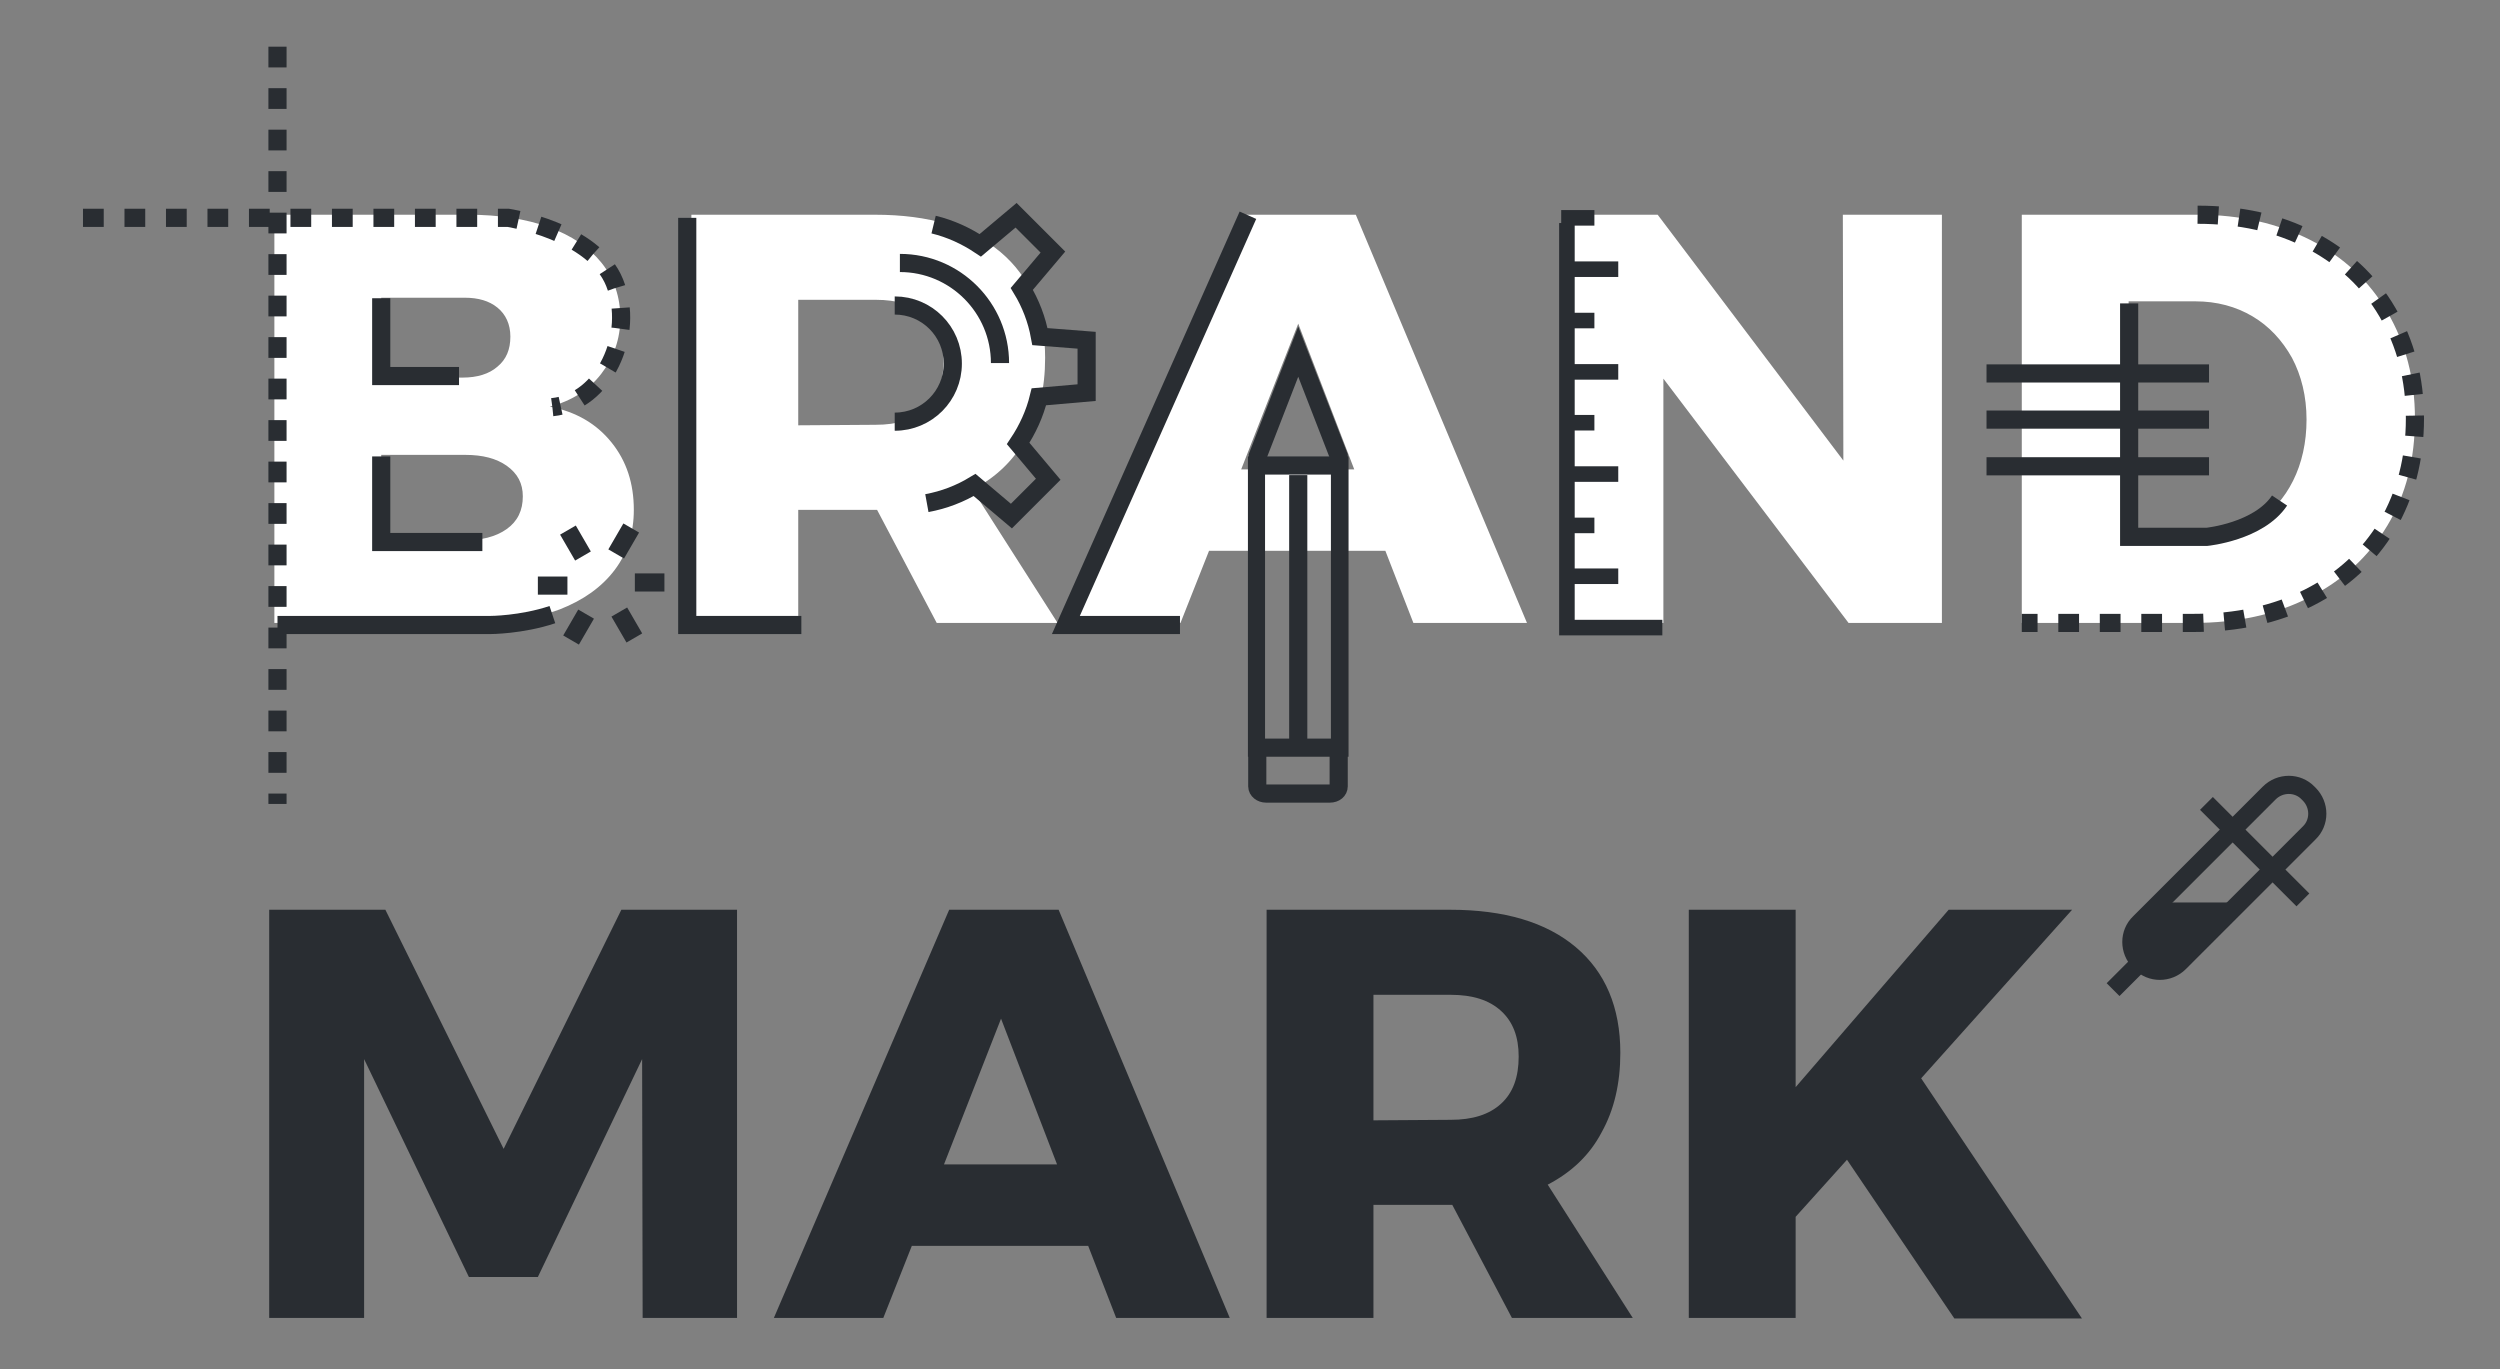 <?xml version="1.0" encoding="utf-8"?>
<!-- Generator: Adobe Illustrator 21.0.0, SVG Export Plug-In . SVG Version: 6.00 Build 0)  -->
<svg version="1.1" id="Layer_1" xmlns="http://www.w3.org/2000/svg" xmlns:xlink="http://www.w3.org/1999/xlink" x="0px" y="0px"
	 viewBox="0 0 482 264" enable-background="new 0 0 482 264" xml:space="preserve">
<rect x="0" y="0" width="482" height="264" fill="#808080" stroke="none"/>
<g>
	<g>
		<path fill="#FFFFFF" d="M54.4,118.7V43h35.9c5.7,0,10.7,0.8,14.9,2.3c4.1,1.5,7.3,3.7,9.5,6.4s3.3,5.9,3.3,9.6
			c0,3.8-1.1,7-3.3,9.9c-2.2,2.8-5.3,4.7-9.2,5.8l0.1,2.9c4.7,0.9,8.3,3,11,6.3s4,7.4,4,12.1c0,4.1-1.1,7.7-3.4,10.7
			c-2.3,3.1-5.6,5.5-9.9,7.1c-4.4,1.7-9.6,2.5-15.5,2.5L54.4,118.7L54.4,118.7z M72,105.7h17.2c3.9,0,7.1-0.9,9.4-2.5
			c2.5-1.8,3.8-4.3,3.8-7.5c0-3-1.3-5.4-3.8-7.1c-2.2-1.6-5.2-2.4-8.9-2.4c-0.2,0-0.4,0-0.5,0H72V105.7z M72,74.2h17.2
			c3.2,0,5.8-0.8,7.7-2.4c2-1.7,3-4,3-6.9s-1-5.1-3-6.7c-1.8-1.5-4.3-2.2-7.2-2.2c-0.2,0-0.3,0-0.5,0L72,56V74.2z"/>
		<path fill="#FFFFFF" d="M90.3,44.4c5.5,0,10.4,0.8,14.4,2.2c3.8,1.4,6.8,3.4,8.9,6c2,2.5,2.9,5.3,2.9,8.7c0,3.5-1,6.4-3,8.9
			c-2,2.6-4.8,4.3-8.4,5.3l0.2,5.8c4.3,0.8,7.6,2.7,10.1,5.8s3.7,6.7,3.7,11.2c0,3.8-1,7-3.1,9.8c-2.1,2.9-5.2,5.1-9.2,6.6
			c-4.2,1.6-9.2,2.4-15,2.4H55.9V44.4H90.3 M89.2,54.5H73.5h-3v3v15.3v3h3h15.7c3.6,0,6.5-0.9,8.7-2.8c2.3-1.9,3.5-4.7,3.5-8.1
			c0-3.3-1.2-6-3.6-7.9c-2.1-1.7-4.8-2.5-8.2-2.5C89.5,54.5,89.3,54.5,89.2,54.5 M89.2,84.7H73.5h-3v3v16.5v3h3h15.7
			c4.2,0,7.7-0.9,10.3-2.8c2.9-2.1,4.4-5.1,4.4-8.7c0-3.4-1.5-6.3-4.4-8.4c-2.5-1.7-5.8-2.6-9.7-2.6C89.5,84.7,89.3,84.7,89.2,84.7
			 M90.3,41.4H52.9v78.7h38.9c6.1,0,11.5-0.9,16.1-2.6c4.6-1.8,8.1-4.3,10.6-7.6s3.7-7.2,3.7-11.6c0-5.1-1.4-9.4-4.3-13
			s-6.8-5.9-11.9-6.9c4.2-1.1,7.5-3.2,9.9-6.3s3.7-6.7,3.7-10.8c0-4-1.2-7.6-3.6-10.6s-5.8-5.3-10.2-6.9
			C101.4,42.2,96.2,41.4,90.3,41.4L90.3,41.4z M73.5,72.7V57.4h15.7c0.2,0,0.3,0,0.4,0c2.6,0,4.7,0.6,6.3,1.9
			c1.6,1.3,2.5,3.2,2.5,5.6c0,2.5-0.8,4.4-2.5,5.8c-1.6,1.4-3.9,2.1-6.7,2.1H73.5V72.7z M73.5,104.2V87.7h15.7c0.2,0,0.3,0,0.5,0
			c3.4,0,6,0.7,8,2.1c2.1,1.5,3.1,3.4,3.1,5.9c0,2.7-1,4.8-3.1,6.3s-4.9,2.2-8.5,2.2H73.5L73.5,104.2z"/>
	</g>
	<g>
		<path fill="#FFFFFF" d="M181.5,118.7L170,96.9h-17.7v21.8h-17.6V43h33.9c10,0,17.8,2.3,23.2,6.9s8.1,10.9,8.1,19.2
			c0,5.6-1.1,10.5-3.4,14.6c-2.2,4-5.5,7.2-9.8,9.5l-1.4,0.8l15.8,24.8h-19.6V118.7z M152.4,83.5h16.4c4.6,0,8.2-1.2,10.7-3.5
			c2.6-2.4,3.9-5.8,3.9-10.2c0-4.2-1.3-7.6-3.9-9.9c-2.6-2.3-6.2-3.5-10.7-3.5h-16.4V83.5z"/>
		<path fill="#FFFFFF" d="M168.7,44.4c9.6,0,17.1,2.2,22.3,6.5c5.1,4.3,7.5,10.2,7.5,18.1c0,5.4-1.1,10-3.2,13.9
			c-2.1,3.8-5.1,6.7-9.2,8.9l-2.9,1.5l1.8,2.8l13.5,21.1h-16L171.8,97l-0.8-1.6h-1.8h-0.4H154h-3v3v18.8h-14.6V44.5h32.3 M150.9,85
			h3h14.9c4.9,0,8.9-1.3,11.7-3.9c2.9-2.7,4.4-6.5,4.4-11.3c0-4.7-1.5-8.4-4.4-11c-2.8-2.6-6.8-3.9-11.7-3.9h-14.9h-3v3V82V85
			 M168.7,41.4h-35.4v78.7h20.6V98.3h14.8h0.4l11.5,21.8h23.3l-16.4-25.7c4.6-2.4,8-5.7,10.4-10.1c2.4-4.3,3.6-9.4,3.6-15.3
			c0-8.8-2.9-15.6-8.6-20.4C187.2,43.8,179.1,41.4,168.7,41.4L168.7,41.4z M153.9,82V57.8h14.9c4.2,0,7.4,1,9.7,3.1s3.4,5,3.4,8.8
			c0,4-1.1,7-3.4,9.1c-2.3,2.1-5.5,3.1-9.7,3.1L153.9,82L153.9,82z"/>
	</g>
	<g>
		<path fill="#FFFFFF" d="M273.5,118.7l-5.4-13.9H232l-5.5,13.9h-17.8L241.2,43h19.1l31.8,75.7H273.5z M237.1,92h26.2l-13-33.7
			L237.1,92z"/>
		<path fill="#FFFFFF" d="M259.4,44.4l30.5,72.7h-15.3l-4.7-12l-0.7-1.9h-2.1h-34h-2l-0.7,1.9l-4.8,12H211l31.2-72.7H259.4
			 M234.9,93.5h4.4h21.8h4.4l-1.6-4.1l-10.8-28.1l-2.8-7.2l-2.8,7.2l-11,28.1L234.9,93.5 M261.4,41.4h-21.1l-33.8,78.7h21.1
			l5.5-13.9h34l5.4,13.9h21.9L261.4,41.4L261.4,41.4z M239.3,90.5l11-28.1l10.8,28.1H239.3L239.3,90.5z"/>
	</g>
	<g>
		<polygon fill="#FFFFFF" points="357.2,118.7 319.2,68.6 319.2,118.7 303,118.7 303,42.9 318.8,42.9 356.9,93.3 356.8,42.9 
			372.9,42.9 372.9,118.7 		"/>
		<path fill="#FFFFFF" d="M371.4,44.4v72.7h-13.5l-34.8-45.9l-5.4-7.1V73v44.1h-13.2V44.4h13.6L353,90.6l5.4,7.2v-9l-0.1-44.4
			L371.4,44.4 M374.4,41.4h-19.1l0.1,47.4l-35.8-47.4h-18.1v78.7h19.2V73l35.7,47.1h18L374.4,41.4L374.4,41.4z"/>
	</g>
	<g>
		<path fill="#FFFFFF" d="M391.3,118.7V43h32.4c8,0,15.1,1.6,21.2,4.8c6,3.1,10.8,7.6,14.2,13.3c3.4,5.7,5.1,12.3,5.1,19.7
			s-1.7,14.1-5.1,19.8s-8.3,10.2-14.4,13.4c-6.2,3.2-13.5,4.8-21.6,4.8h-31.8V118.7z M408.9,105h15.4c4.2,0,8-1,11.3-3
			s5.9-4.9,7.8-8.6c1.8-3.6,2.7-7.8,2.7-12.5s-1-9-2.9-12.6c-2-3.7-4.7-6.6-8.1-8.6s-7.4-3.1-11.8-3.1h-14.4V105z"/>
		<path fill="#FFFFFF" d="M423.7,44.4c7.7,0,14.6,1.5,20.5,4.6c5.8,3,10.4,7.3,13.6,12.7c3.2,5.5,4.9,11.8,4.9,19
			c0,7.1-1.7,13.5-4.9,19c-3.2,5.5-7.9,9.8-13.8,12.8c-6,3.1-13.1,4.6-20.9,4.6H393V44.4L423.7,44.4 M407.4,106.5h3h13.9
			c4.5,0,8.6-1.1,12.1-3.2c3.5-2.2,6.3-5.3,8.3-9.2c1.9-3.8,2.9-8.3,2.9-13.1c0-5-1-9.4-3.1-13.3c-2.1-3.9-5-7-8.7-9.2
			s-7.9-3.3-12.5-3.3h-12.9h-3v3v45.4L407.4,106.5 M423.7,41.4h-33.9v78.7h33.1c8.4,0,15.8-1.6,22.3-4.9c6.5-3.3,11.5-7.9,15.1-13.9
			s5.3-12.8,5.3-20.6c0-7.7-1.8-14.5-5.3-20.5s-8.4-10.6-14.8-13.9C439.2,43.1,432,41.4,423.7,41.4L423.7,41.4z M410.4,103.5V58.1
			h12.9c4.1,0,7.8,1,11,2.9s5.7,4.6,7.6,8c1.8,3.4,2.8,7.4,2.8,11.9c0,4.4-0.9,8.4-2.6,11.8c-1.7,3.4-4.1,6.1-7.2,8
			s-6.6,2.8-10.6,2.8H410.4L410.4,103.5z"/>
	</g>
</g>
<g>
	<line fill="none" stroke="#292D32" stroke-width="3.5" x1="383" y1="72" x2="425.9" y2="72"/>
	<line fill="none" stroke="#292D32" stroke-width="3.5" x1="383" y1="80.9" x2="425.9" y2="80.9"/>
	<line fill="none" stroke="#292D32" stroke-width="3.5" x1="383" y1="89.9" x2="425.9" y2="89.9"/>
</g>
<line fill="none" stroke="#292D32" stroke-width="3.5" stroke-dasharray="4" x1="53.5" y1="9" x2="53.5" y2="155"/>
<path fill="none" stroke="#292D32" stroke-width="3.5" stroke-dasharray="4" d="M16,42h82c0,0,16.5,2.5,20.5,12.5s-2,23-12,24"/>
<g>
	<polyline fill="none" stroke="#292D32" stroke-width="3.5" points="242.5,89.5 242.5,87.9 250.3,67.8 258.1,87.9 258.1,89.5 	"/>
	<path fill="#292D32" d="M243.9,142.4V91.5h12.7v50.9h-11.7 M240.6,145.9H260V88h-19.4V145.9L240.6,145.9z"/>
	<line fill="none" stroke="#292D32" stroke-width="3.5" x1="250.3" y1="144.4" x2="250.3" y2="91.6"/>
	<path fill="none" stroke="#292D32" stroke-width="3.5" d="M242.4,145.2v6.4c0,0.8,0.8,1.4,1.7,1.4h12.3c1,0,1.7-0.6,1.7-1.4v-6.4"
		/>
</g>
<g>
	<g>
		<path fill="none" stroke="#292D32" stroke-width="3.5" d="M178.7,97c3.3-0.6,6.4-1.8,9.2-3.5l7.1,6l7.1-7.1l-5.8-6.9
			c1.8-2.7,3.2-5.7,4-9l9.2-0.8V65.6l-9-0.7c-0.6-3.3-1.8-6.4-3.5-9.2l6-7.1l-7.1-7.1l-6.9,5.8c-2.7-1.8-5.7-3.2-9-4"/>
		<path fill="none" stroke="#292D32" stroke-width="3.5" d="M173.5,50.7c10.7,0,19.3,8.7,19.3,19.3"/>
		<path fill="none" stroke="#292D32" stroke-width="3.5" d="M172.5,58.9c6.2,0,11.2,5,11.2,11.2s-5,11.2-11.2,11.2"/>
	</g>
</g>
<g>
	<g>
		<polyline fill="none" stroke="#292D32" stroke-width="3" points="302.1,43 302.1,121 320.5,121 		"/>
		<line fill="none" stroke="#292D32" stroke-width="3" x1="302.1" y1="111.1" x2="312" y2="111.1"/>
		<line fill="none" stroke="#292D32" stroke-width="3" x1="302.1" y1="101.3" x2="307.4" y2="101.3"/>
		<line fill="none" stroke="#292D32" stroke-width="3" x1="302.1" y1="91.4" x2="312" y2="91.4"/>
		<line fill="none" stroke="#292D32" stroke-width="3" x1="302.1" y1="81.5" x2="307.4" y2="81.5"/>
		<line fill="none" stroke="#292D32" stroke-width="3" x1="302.1" y1="71.7" x2="312" y2="71.7"/>
		<line fill="none" stroke="#292D32" stroke-width="3" x1="302.1" y1="61.8" x2="307.4" y2="61.8"/>
		<line fill="none" stroke="#292D32" stroke-width="3" x1="302.1" y1="51.9" x2="312" y2="51.9"/>
		<line fill="none" stroke="#292D32" stroke-width="3" x1="301" y1="42" x2="307.4" y2="42"/>
	</g>
</g>
<g>
	<line fill="none" stroke="#292D32" stroke-width="3.5" stroke-linejoin="bevel" x1="122.4" y1="112.3" x2="128.1" y2="112.3"/>
	<line fill="none" stroke="#292D32" stroke-width="3.5" stroke-linejoin="bevel" x1="118.8" y1="106.8" x2="121.7" y2="101.8"/>
	<line fill="none" stroke="#292D32" stroke-width="3.5" stroke-linejoin="bevel" x1="112.4" y1="107.2" x2="109.5" y2="102.2"/>
	<line fill="none" stroke="#292D32" stroke-width="3.5" stroke-linejoin="bevel" x1="109.4" y1="112.9" x2="103.7" y2="112.9"/>
	<line fill="none" stroke="#292D32" stroke-width="3.5" stroke-linejoin="bevel" x1="113" y1="118.4" x2="110.1" y2="123.4"/>
	<line fill="none" stroke="#292D32" stroke-width="3.5" stroke-linejoin="bevel" x1="119.4" y1="118" x2="122.3" y2="123"/>
</g>
<polyline fill="none" stroke="#292D32" stroke-width="3.5" points="227.5,120.5 205.5,120.5 240.6,41.5 "/>
<polyline fill="none" stroke="#292D32" stroke-width="3.5" points="154.5,120.5 132.5,120.5 132.5,42 "/>
<path fill="none" stroke="#292D32" stroke-width="3.5" d="M53.5,120.5h41c0,0,6,0,12-2"/>
<polyline fill="none" stroke="#292D32" stroke-width="3.5" points="88.5,72.5 73.5,72.5 73.5,57.5 "/>
<polyline fill="none" stroke="#292D32" stroke-width="3.5" points="93,104.5 73.5,104.5 73.5,88 "/>
<path fill="none" stroke="#292D32" stroke-width="3.5" d="M389.5,43"/>
<path fill="none" stroke="#292D32" stroke-width="3.5" d="M410.5,58.5v45h15c0,0,10-1,14-7"/>
<path fill="none" stroke="#292D32" stroke-width="3.5" stroke-dasharray="4" d="M423.7,41.4c8.2,0,15.5,1.6,21.8,4.9
	c6.3,3.3,11.3,7.9,14.8,13.9s5.3,12.8,5.3,20.5s-1.8,14.6-5.3,20.6c-3.6,6-8.6,10.6-15.1,13.9c-6.5,3.3-13.9,4.9-22.3,4.9h-33.1"/>
<g>
	<g>
		<polygon fill="#292D32" points="125.4,252.7 125.3,204.3 122.4,203.6 102.7,244.8 91.4,244.8 71.6,203.6 68.7,204.3 68.7,252.7 
			53.4,252.7 53.4,176.9 73.3,176.9 97.1,224.9 120.7,176.9 140.6,176.9 140.6,252.7 		"/>
		<path fill="#292D32" d="M139.1,178.4v72.7h-12.2l-0.1-46.9l-5.7-1.3l-19.3,40.3h-9.5L72.9,203l-5.7,1.3v46.9H54.9v-72.7h17.5
			l22,44.4l2.7,5.4l2.7-5.4l21.9-44.4h17.4 M142.1,175.4h-22.3l-22.7,46.1l-22.8-46.1H51.9v78.7h18.3v-49.9l20.2,42h13.3l20.1-42
			l0.1,49.9h18.2L142.1,175.4L142.1,175.4z"/>
	</g>
	<g>
		<path fill="#292D32" d="M216.3,252.7l-5.4-13.9h-36.1l-5.5,13.9h-17.8L184,177h19.1l31.8,75.7H216.3z M179.8,226H206l-13-33.7
			L179.8,226z"/>
		<path fill="#292D32" d="M202.1,178.4l30.5,72.7h-15.3l-4.6-12l-0.7-1.9h-2.1h-34h-2l-0.7,1.9l-4.8,12h-14.5l31.2-72.7H202.1
			 M177.6,227.5h4.4h21.8h4.4l-1.6-4.1l-10.8-28.1l-2.8-7.2l-2.8,7.2l-11,28.1L177.6,227.5 M204.1,175.4H183l-33.8,78.7h21.1
			l5.5-13.9h34l5.4,13.9h21.9L204.1,175.4L204.1,175.4z M182,224.5l11-28.1l10.8,28.1H182L182,224.5z"/>
	</g>
	<g>
		<path fill="#292D32" d="M292.4,252.7L281,230.9h-17.7v21.8h-17.6V177h33.9c10,0,17.8,2.3,23.2,6.9c5.4,4.6,8.1,10.9,8.1,19.2
			c0,5.6-1.1,10.5-3.4,14.6c-2.2,4-5.5,7.2-9.8,9.5l-1.4,0.8l15.8,24.8h-19.7V252.7z M263.3,217.5h16.4c4.6,0,8.2-1.2,10.7-3.5
			c2.6-2.4,3.9-5.8,3.9-10.2c0-4.2-1.3-7.6-3.9-9.9c-2.6-2.3-6.2-3.5-10.7-3.5h-16.4V217.5z"/>
		<path fill="#292D32" d="M279.6,178.4c9.6,0,17.1,2.2,22.3,6.5c5.1,4.3,7.5,10.2,7.5,18.1c0,5.4-1.1,10-3.2,13.9
			c-2.1,3.8-5.1,6.7-9.2,8.9l-2.9,1.5l1.8,2.8l13.5,21.1h-16L282.7,231l-0.8-1.6h-1.8h-0.4h-14.8h-3v3v18.8h-14.6v-72.7h32.3
			 M261.8,219h3h14.9c4.9,0,8.9-1.3,11.7-3.9c2.9-2.7,4.4-6.5,4.4-11.3c0-4.7-1.5-8.4-4.4-11c-2.8-2.6-6.8-3.9-11.7-3.9h-14.9h-3v3
			V216V219 M279.6,175.4h-35.4v78.7h20.6v-21.8h14.8h0.4l11.5,21.8h23.3l-16.4-25.7c4.6-2.4,8.1-5.7,10.4-10.1
			c2.4-4.3,3.6-9.4,3.6-15.3c0-8.8-2.9-15.6-8.6-20.4S290,175.4,279.6,175.4L279.6,175.4z M264.8,216v-24.2h14.9
			c4.2,0,7.4,1,9.7,3.1s3.4,5,3.4,8.8c0,4-1.1,7-3.4,9.1c-2.3,2.1-5.5,3.1-9.7,3.1L264.8,216L264.8,216z"/>
	</g>
	<g>
		<polygon fill="#292D32" points="377.5,252.7 356.2,221.2 344.6,234 344.6,252.7 327.1,252.7 327.1,176.9 344.6,176.9 344.6,213.6 
			376.3,176.9 396.1,176.9 368.4,207.7 398.5,252.7 		"/>
		<path fill="#292D32" d="M392.7,178.4L368,205.9l-1.6,1.7l1.3,1.9l27.9,41.6h-17.4l-19.8-29.2l-2.2-3.2l-2.6,2.9l-9.9,11l-0.8,0.9
			v1.1v16.5h-14.6v-72.7h14.6v31.2v8.1l5.3-6.1l28.6-33.1L392.7,178.4 M399.5,175.4h-23.8l-29.5,34.2v-34.2h-20.6v78.7h20.6v-19.5
			l9.9-11l20.7,30.6h24.6l-31-46.3L399.5,175.4L399.5,175.4z"/>
	</g>
</g>
<g>
	<polygon fill="#292D32" points="415.1,174 411,181 413,186 418,188 430.9,174 	"/>
	<path fill="none" stroke="#292D32" stroke-width="3.5" stroke-miterlimit="10" d="M420.2,185.6c-2.1,2.1-5.5,2.1-7.5,0l-0.2-0.2
		c-2.1-2.1-2.1-5.5,0-7.5l25-25c2.1-2.1,5.5-2.1,7.5,0l0.2,0.2c2.1,2.1,2.1,5.5,0,7.5L420.2,185.6z"/>
	<line fill="none" stroke="#292D32" stroke-width="3.5" stroke-miterlimit="10" x1="425.4" y1="154.9" x2="444" y2="173.5"/>
	<line fill="none" stroke="#292D32" stroke-width="3.5" stroke-miterlimit="10" x1="407.4" y1="190.8" x2="413.6" y2="184.6"/>
</g>
</svg>
